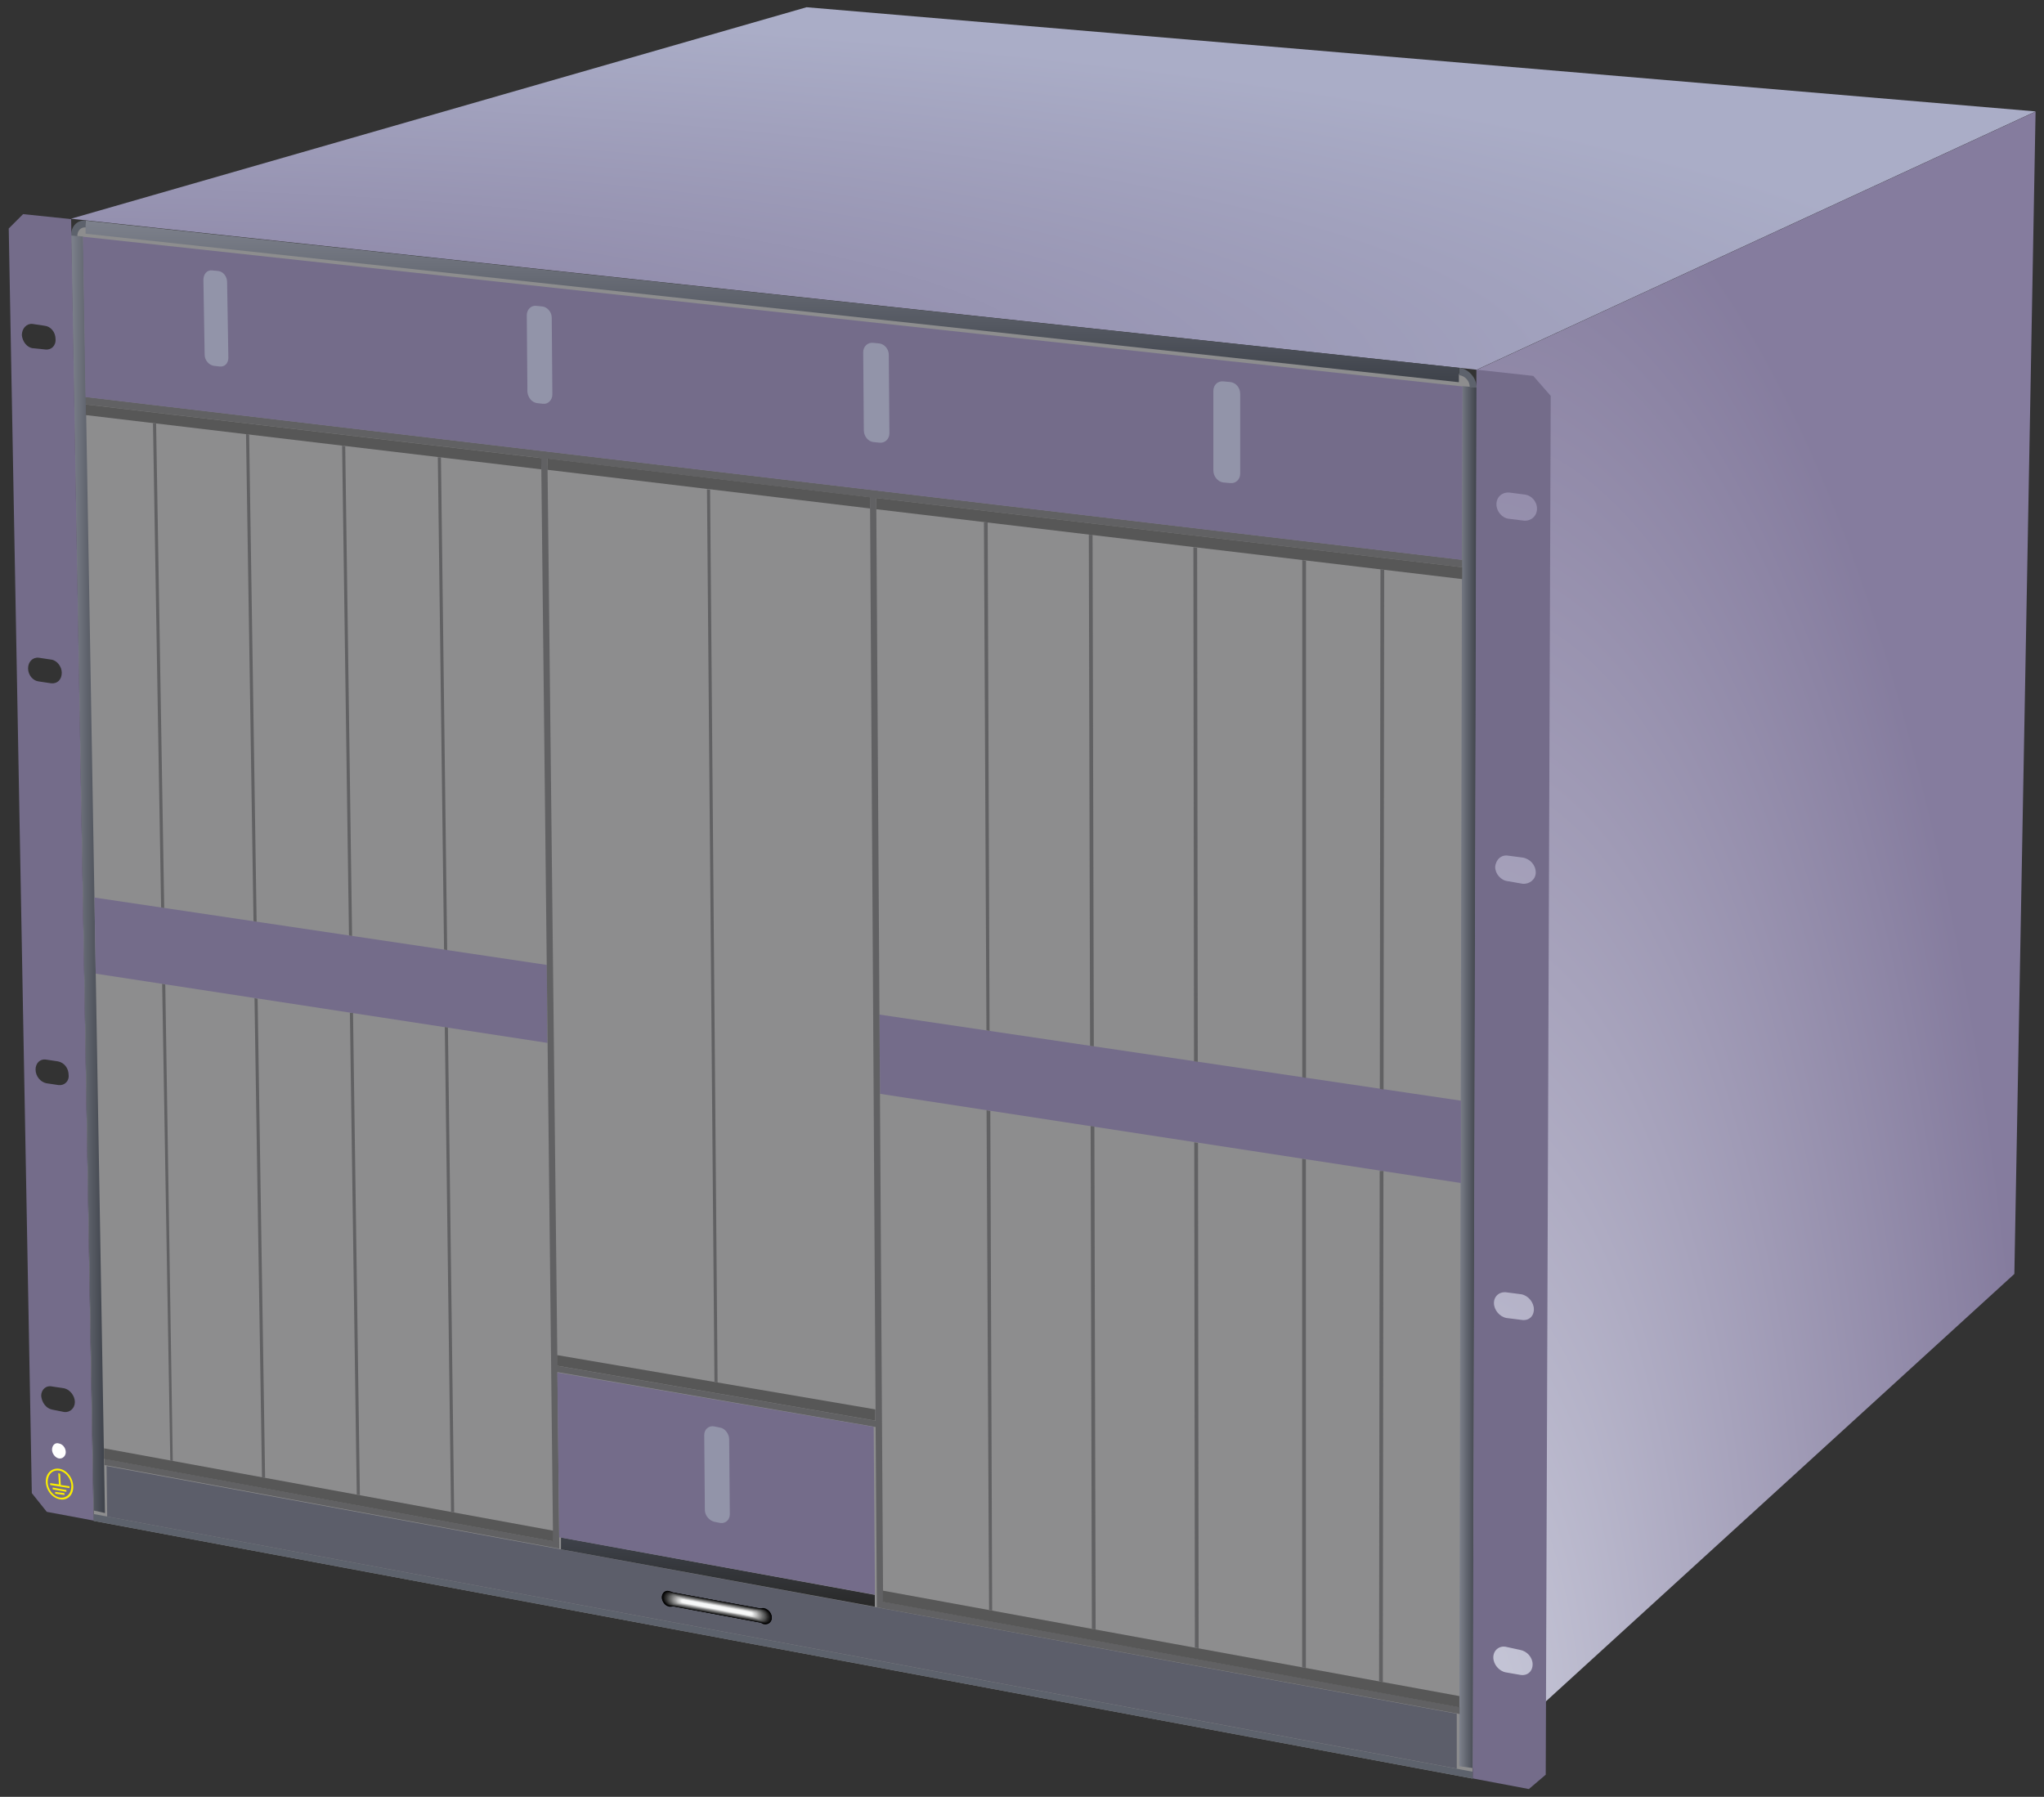 <?xml version="1.0" encoding="UTF-8" standalone="no"?>
<!DOCTYPE svg PUBLIC "-//W3C//DTD SVG 1.0//EN" "http://www.w3.org/TR/2001/REC-SVG-20010904/DTD/svg10.dtd">
<!-- 由 Microsoft Visio 2003, SVG Export, v1.0 生成 TN765 201300508.svg 图层_1 -->
<svg xmlns="http://www.w3.org/2000/svg" xmlns:v="http://schemas.microsoft.com/visio/2003/SVGExtensions/" width="0.455in"
		height="0.4in" viewBox="0 0 32.76 28.8" xml:space="preserve" color-interpolation-filters="sRGB" class="st59">
	<rect x="0" y="0" width="32.76" height="28.8" fill="#333333" stroke="none"/>
	<v:documentProperties v:langID="1033" v:metric="true" v:viewMarkup="false"/>

	<style type="text/css">
	<![CDATA[
		.st1 {fill:url(#grad38-4);stroke:none;stroke-linecap:butt;stroke-width:0.75}
		.st2 {fill:url(#grad38-8);stroke:none;stroke-linecap:butt;stroke-width:0.75}
		.st3 {fill:#8d8d8e;stroke:none;stroke-linecap:butt;stroke-width:0.75}
		.st4 {fill:#5d626c;stroke:none;stroke-linecap:butt;stroke-width:0.75}
		.st5 {fill:url(#grad27-16);stroke:none;stroke-linecap:butt;stroke-width:0.75}
		.st6 {fill:url(#grad27-16)}
		.st7 {stroke:none;stroke-linecap:butt;stroke-width:0.75}
		.st8 {fill:#746c8a;stroke:none;stroke-linecap:butt;stroke-width:0.75}
		.st9 {fill:#5c5e6a;stroke:none;stroke-linecap:butt;stroke-width:0.75}
		.st10 {fill:#000000;stroke:none;stroke-linecap:butt;stroke-width:0.75}
		.st11 {fill:#060606;stroke:none;stroke-linecap:butt;stroke-width:0.75}
		.st12 {fill:#0c0c0c;stroke:none;stroke-linecap:butt;stroke-width:0.75}
		.st13 {fill:#121212;stroke:none;stroke-linecap:butt;stroke-width:0.75}
		.st14 {fill:#181818;stroke:none;stroke-linecap:butt;stroke-width:0.75}
		.st15 {fill:#1e1e1e;stroke:none;stroke-linecap:butt;stroke-width:0.75}
		.st16 {fill:#242424;stroke:none;stroke-linecap:butt;stroke-width:0.75}
		.st17 {fill:#2a2a2a;stroke:none;stroke-linecap:butt;stroke-width:0.75}
		.st18 {fill:#303030;stroke:none;stroke-linecap:butt;stroke-width:0.75}
		.st19 {fill:#363636;stroke:none;stroke-linecap:butt;stroke-width:0.75}
		.st20 {fill:#3c3c3c;stroke:none;stroke-linecap:butt;stroke-width:0.75}
		.st21 {fill:#424343;stroke:none;stroke-linecap:butt;stroke-width:0.75}
		.st22 {fill:#484949;stroke:none;stroke-linecap:butt;stroke-width:0.75}
		.st23 {fill:#4e4f4f;stroke:none;stroke-linecap:butt;stroke-width:0.75}
		.st24 {fill:#545555;stroke:none;stroke-linecap:butt;stroke-width:0.75}
		.st25 {fill:#5a5b5b;stroke:none;stroke-linecap:butt;stroke-width:0.75}
		.st26 {fill:#606161;stroke:none;stroke-linecap:butt;stroke-width:0.75}
		.st27 {fill:#666767;stroke:none;stroke-linecap:butt;stroke-width:0.75}
		.st28 {fill:#6c6d6d;stroke:none;stroke-linecap:butt;stroke-width:0.75}
		.st29 {fill:#727373;stroke:none;stroke-linecap:butt;stroke-width:0.75}
		.st30 {fill:#787979;stroke:none;stroke-linecap:butt;stroke-width:0.75}
		.st31 {fill:#7f7f7f;stroke:none;stroke-linecap:butt;stroke-width:0.75}
		.st32 {fill:#858585;stroke:none;stroke-linecap:butt;stroke-width:0.75}
		.st33 {fill:#8b8b8b;stroke:none;stroke-linecap:butt;stroke-width:0.75}
		.st34 {fill:#919191;stroke:none;stroke-linecap:butt;stroke-width:0.75}
		.st35 {fill:#979797;stroke:none;stroke-linecap:butt;stroke-width:0.75}
		.st36 {fill:#9d9d9d;stroke:none;stroke-linecap:butt;stroke-width:0.75}
		.st37 {fill:#a3a3a3;stroke:none;stroke-linecap:butt;stroke-width:0.75}
		.st38 {fill:#a9a9a9;stroke:none;stroke-linecap:butt;stroke-width:0.75}
		.st39 {fill:#afafaf;stroke:none;stroke-linecap:butt;stroke-width:0.75}
		.st40 {fill:#b5b5b5;stroke:none;stroke-linecap:butt;stroke-width:0.75}
		.st41 {fill:#bbbcbc;stroke:none;stroke-linecap:butt;stroke-width:0.75}
		.st42 {fill:#c1c2c2;stroke:none;stroke-linecap:butt;stroke-width:0.75}
		.st43 {fill:#c7c8c8;stroke:none;stroke-linecap:butt;stroke-width:0.75}
		.st44 {fill:#cdcece;stroke:none;stroke-linecap:butt;stroke-width:0.75}
		.st45 {fill:#d3d4d4;stroke:none;stroke-linecap:butt;stroke-width:0.75}
		.st46 {fill:#d9dada;stroke:none;stroke-linecap:butt;stroke-width:0.75}
		.st47 {fill:#dfe0e0;stroke:none;stroke-linecap:butt;stroke-width:0.75}
		.st48 {fill:#e5e6e6;stroke:none;stroke-linecap:butt;stroke-width:0.75}
		.st49 {fill:#ebecec;stroke:none;stroke-linecap:butt;stroke-width:0.75}
		.st50 {fill:#f1f2f2;stroke:none;stroke-linecap:butt;stroke-width:0.75}
		.st51 {fill:#f7f8f8;stroke:none;stroke-linecap:butt;stroke-width:0.75}
		.st52 {fill:url(#grad28-127);stroke:none;stroke-linecap:butt;stroke-width:0.75}
		.st53 {fill:#616163;stroke:none;stroke-linecap:butt;stroke-width:0.75}
		.st54 {fill:#575757;stroke:none;stroke-linecap:butt;stroke-width:0.75}
		.st55 {fill:url(#grad30-145)}
		.st56 {fill:#faee00;stroke:none;stroke-linecap:butt;stroke-width:0.75}
		.st57 {fill:#ffffff;stroke:none;stroke-linecap:butt;stroke-width:0.75}
		.st58 {fill:#9294a9;stroke:none;stroke-linecap:butt;stroke-width:0.75}
		.st59 {fill:none;fill-rule:evenodd;font-size:12;overflow:visible;stroke-linecap:square;stroke-miterlimit:3}
	]]>
	</style>

	<defs id="Patterns_And_Gradients">
		<radialGradient id="grad38-4" v:fillPattern="38" v:foreground="#857c9e" v:background="#aaadc7" cx="0" cy="1" r="1">
			<stop offset="0" style="stop-color:#857c9e;stop-opacity:1"/>
			<stop offset="1" style="stop-color:#aaadc7;stop-opacity:1"/>
		</radialGradient>
		<radialGradient id="grad38-8" v:fillPattern="38" v:foreground="#c9cada" v:background="#857c9e" cx="0" cy="1" r="1">
			<stop offset="0" style="stop-color:#c9cada;stop-opacity:1"/>
			<stop offset="1" style="stop-color:#857c9e;stop-opacity:1"/>
		</radialGradient>
		<linearGradient id="grad27-16" v:fillPattern="27" v:foreground="#3e424a" v:background="#7d818c" x1="1" y1="0" x2="0" y2="0">
			<stop offset="0" style="stop-color:#3e424a;stop-opacity:1"/>
			<stop offset="1" style="stop-color:#7d818c;stop-opacity:1"/>
		</linearGradient>
		<linearGradient id="grad28-127" v:fillPattern="28" v:foreground="#3e424a" v:background="#292929" x1="0" y1="0" x2="0"
				y2="1">
			<stop offset="0" style="stop-color:#3e424a;stop-opacity:1"/>
			<stop offset="1" style="stop-color:#292929;stop-opacity:1"/>
		</linearGradient>
		<linearGradient id="grad30-145" v:fillPattern="30" v:foreground="#3e424a" v:background="#7d818c" x1="0" y1="1" x2="0"
				y2="0">
			<stop offset="0" style="stop-color:#3e424a;stop-opacity:1"/>
			<stop offset="1" style="stop-color:#7d818c;stop-opacity:1"/>
		</linearGradient>
	</defs>
	<g v:mID="0" v:index="1" v:groupContext="foregroundPage">
		<title>图层_1</title>
		<v:pageProperties v:drawingScale="1" v:pageScale="1" v:drawingUnits="19" v:shadowOffsetX="9" v:shadowOffsetY="-9"/>
		<g id="shape2-1" v:mID="2" v:groupContext="shape" transform="translate(1.137,-22.874)">
			<title>工作表.2</title>
			<path d="M22.53 28.8 L0 26.38 L11.79 22.99 L31.49 24.66 L22.53 28.8 Z" class="st1"/>
		</g>
		<g id="shape3-5" v:mID="3" v:groupContext="shape" transform="translate(23.605,-0.461)">
			<title>工作表.3</title>
			<path d="M0 28.8 L8.68 20.88 L9.02 2.25 L0.06 6.39 L0 28.8 Z" class="st2"/>
		</g>
		<g id="shape5-9" v:mID="5" v:groupContext="shape" transform="translate(1.142,-0.293)">
			<title>工作表.5</title>
			<path d="M22.52 6.51 L22.3 6.29 L0.14 3.9 L0 4.07 L0.36 24.67 L22.46 28.8 L22.52 6.51 Z" class="st3"/>
		</g>
		<g id="shape6-11" v:mID="6" v:groupContext="shape" transform="translate(1.501,-0.293)">
			<title>工作表.6</title>
			<path d="M22.1 28.8 L0 24.67 L0 24.56 L22.1 28.69 L22.1 28.8 Z" class="st4"/>
		</g>
		<g id="shape7-13" v:mID="7" v:groupContext="shape" transform="translate(1.142,-4.549)">
			<title>工作表.7</title>
			<path d="M0.54 28.8 L0.19 8.34 L0 8.32 L0.36 28.76 L0.54 28.8 Z" class="st5"/>
		</g>
		<g id="shape8-17" v:mID="8" v:groupContext="shape" transform="translate(23.387,-0.461)">
			<title>工作表.8</title>
			<path d="M0.22 28.8 L0.28 6.67 L0.05 6.65 L0 28.77 L0.22 28.8 Z" class="st6"/>
			<path d="M0.22 28.8 L0.28 6.67 L0.05 6.65 L0 28.77" class="st7"/>
		</g>
		<g id="group9-21" transform="translate(1.514,-9.838)" v:mID="9" v:groupContext="group">
			<title>工作表.9</title>
			<g id="shape10-22" v:mID="10" v:groupContext="shape" transform="translate(-1.09412E-013,-2.246)">
				<title>工作表.10</title>
				<path d="M7.26 28.8 L0.02 27.69 L0 26.47 L7.25 27.55 L7.26 28.8 Z" class="st8"/>
			</g>
			<g id="shape11-24" v:mID="11" v:groupContext="shape" transform="translate(12.581,3.55271E-015)">
				<title>工作表.11</title>
				<path d="M9.32 28.8 L0.01 27.37 L0 26.1 L9.32 27.48 L9.32 28.8 Z" class="st8"/>
			</g>
			<g id="shape12-26" v:mID="12" v:groupContext="shape" transform="translate(0.145,-0.439)">
				<title>工作表.12</title>
				<path d="M0.07 25.07 C0.03 25.07 -0 25.1 0 25.14 L0.01 25.45 C0.01 25.49 0.04 25.53 0.08 25.54 C0.12 25.54 0.15 25.51
							 0.15 25.47 L0.14 25.16 C0.14 25.12 0.11 25.08 0.07 25.07 Z M0.35 25.12 C0.31 25.11 0.28 25.14 0.28 25.18
							 L0.28 25.49 C0.29 25.53 0.32 25.57 0.36 25.58 C0.39 25.58 0.43 25.55 0.42 25.51 L0.42 25.2 C0.42 25.16
							 0.39 25.12 0.35 25.12 Z M0.63 25.16 C0.59 25.15 0.56 25.18 0.56 25.23 L0.56 25.53 C0.56 25.57 0.6 25.61
							 0.63 25.62 C0.67 25.63 0.7 25.6 0.7 25.55 L0.7 25.25 C0.7 25.2 0.67 25.16 0.63 25.16 Z M0.91 25.2 C0.87
							 25.19 0.84 25.22 0.84 25.27 L0.84 25.57 C0.84 25.62 0.88 25.66 0.92 25.66 C0.95 25.67 0.98 25.64 0.98
							 25.6 L0.98 25.29 C0.98 25.25 0.95 25.21 0.91 25.2 Z M1.19 25.24 C1.15 25.24 1.12 25.27 1.12 25.31 L1.12
							 25.62 C1.12 25.66 1.16 25.7 1.2 25.7 C1.23 25.71 1.27 25.68 1.26 25.64 L1.26 25.33 C1.26 25.29 1.23
							 25.25 1.19 25.24 Z M1.47 25.28 C1.43 25.28 1.4 25.31 1.4 25.35 L1.4 25.66 C1.41 25.7 1.44 25.74 1.48
							 25.75 C1.51 25.75 1.55 25.72 1.55 25.68 L1.54 25.37 C1.54 25.33 1.51 25.29 1.47 25.28 Z M1.75 25.33
							 C1.71 25.32 1.68 25.35 1.68 25.39 L1.69 25.7 C1.69 25.74 1.72 25.79 1.76 25.79 C1.8 25.8 1.83 25.77
							 1.83 25.72 L1.82 25.42 C1.82 25.37 1.79 25.33 1.75 25.33 Z M2.03 25.37 C1.99 25.36 1.96 25.39 1.96 25.44
							 L1.97 25.74 C1.97 25.79 2 25.83 2.04 25.83 C2.08 25.84 2.11 25.81 2.11 25.77 L2.1 25.46 C2.1 25.42 2.07
							 25.38 2.03 25.37 Z M2.32 25.41 C2.28 25.41 2.24 25.44 2.25 25.48 L2.25 25.79 C2.25 25.83 2.28 25.87
							 2.32 25.88 C2.36 25.88 2.39 25.85 2.39 25.81 L2.39 25.5 C2.39 25.46 2.35 25.42 2.32 25.41 Z M2.6 25.45
							 C2.56 25.45 2.53 25.48 2.53 25.52 L2.53 25.83 C2.53 25.87 2.57 25.91 2.61 25.92 C2.65 25.93 2.68 25.9
							 2.68 25.85 L2.67 25.54 C2.67 25.5 2.64 25.46 2.6 25.45 Z M2.88 25.5 C2.84 25.49 2.81 25.52 2.81 25.56
							 L2.82 25.87 C2.82 25.92 2.85 25.96 2.89 25.96 C2.93 25.97 2.96 25.94 2.96 25.89 L2.96 25.59 C2.96 25.54
							 2.92 25.5 2.88 25.5 Z M3.17 25.54 C3.13 25.53 3.1 25.56 3.1 25.61 L3.1 25.92 C3.1 25.96 3.14 26 3.17
							 26.01 C3.21 26.01 3.25 25.98 3.24 25.94 L3.24 25.63 C3.24 25.59 3.21 25.55 3.17 25.54 Z M3.45 25.58
							 C3.41 25.58 3.38 25.61 3.38 25.65 L3.39 25.96 C3.39 26 3.42 26.04 3.46 26.05 C3.5 26.06 3.53 26.03 3.53
							 25.98 L3.53 25.67 C3.53 25.63 3.49 25.59 3.45 25.58 Z M3.74 25.63 C3.7 25.62 3.67 25.65 3.67 25.69 L3.67
							 26 C3.67 26.05 3.71 26.09 3.75 26.09 C3.79 26.1 3.82 26.07 3.82 26.03 L3.81 25.72 C3.81 25.67 3.78 25.63
							 3.74 25.63 Z M4.03 25.67 C3.99 25.66 3.95 25.69 3.95 25.74 L3.96 26.05 C3.96 26.09 3.99 26.13 4.03 26.14
							 C4.07 26.14 4.1 26.11 4.1 26.07 L4.1 25.76 C4.1 25.71 4.07 25.67 4.03 25.67 Z M4.31 25.71 C4.27 25.71
							 4.24 25.74 4.24 25.78 L4.25 26.09 C4.25 26.13 4.28 26.17 4.32 26.18 C4.36 26.19 4.39 26.16 4.39 26.11
							 L4.39 25.8 C4.39 25.76 4.35 25.72 4.31 25.71 Z M4.6 25.76 C4.56 25.75 4.53 25.78 4.53 25.82 L4.53 26.13
							 C4.53 26.18 4.57 26.22 4.61 26.22 C4.65 26.23 4.68 26.2 4.68 26.16 L4.67 25.85 C4.67 25.8 4.64 25.76
							 4.6 25.76 Z M4.89 25.8 C4.85 25.79 4.82 25.82 4.82 25.87 L4.82 26.18 C4.82 26.22 4.85 26.26 4.89 26.27
							 C4.94 26.27 4.97 26.24 4.97 26.2 L4.96 25.89 C4.96 25.84 4.93 25.8 4.89 25.8 Z M5.18 25.84 C5.14 25.84
							 5.11 25.87 5.11 25.91 L5.11 26.22 C5.11 26.27 5.14 26.31 5.18 26.31 C5.22 26.32 5.26 26.29 5.26 26.24
							 L5.25 25.93 C5.25 25.89 5.22 25.85 5.18 25.84 Z M5.47 25.89 C5.43 25.88 5.4 25.91 5.4 25.95 L5.4 26.27
							 C5.4 26.31 5.43 26.35 5.47 26.36 C5.51 26.36 5.55 26.33 5.55 26.29 L5.54 25.98 C5.54 25.93 5.51 25.89
							 5.47 25.89 Z M5.76 25.93 C5.72 25.92 5.68 25.95 5.69 26 L5.69 26.31 C5.69 26.35 5.72 26.39 5.76 26.4
							 C5.8 26.41 5.84 26.38 5.84 26.33 L5.83 26.02 C5.83 25.98 5.8 25.94 5.76 25.93 Z M6.05 25.97 C6.01 25.97
							 5.98 26 5.98 26.04 L5.98 26.35 C5.98 26.4 6.01 26.44 6.05 26.44 C6.1 26.45 6.13 26.42 6.13 26.38 L6.12
							 26.06 C6.12 26.02 6.09 25.98 6.05 25.97 Z M6.34 26.02 C6.3 26.01 6.27 26.04 6.27 26.08 L6.27 26.4 C6.27
							 26.44 6.31 26.48 6.35 26.49 C6.39 26.49 6.42 26.46 6.42 26.42 L6.41 26.11 C6.41 26.06 6.38 26.02 6.34
							 26.02 Z M6.63 26.06 C6.59 26.05 6.56 26.08 6.56 26.13 L6.56 26.44 C6.56 26.49 6.6 26.53 6.64 26.53 C6.68
							 26.54 6.71 26.51 6.71 26.46 L6.71 26.15 C6.71 26.11 6.67 26.07 6.63 26.06 Z M6.93 26.1 C6.89 26.1 6.85
							 26.13 6.85 26.17 L6.86 26.49 C6.86 26.53 6.89 26.57 6.93 26.58 C6.97 26.58 7 26.55 7 26.51 L7 26.2 C7
							 26.15 6.97 26.11 6.93 26.1 Z M12.67 26.97 C12.62 26.96 12.59 26.99 12.59 27.04 L12.59 27.36 C12.59 27.4
							 12.63 27.44 12.67 27.45 C12.71 27.46 12.75 27.43 12.75 27.38 L12.74 27.06 C12.74 27.02 12.71 26.97 12.67
							 26.97 Z M12.97 27.01 C12.93 27.01 12.9 27.04 12.9 27.08 L12.9 27.4 C12.9 27.45 12.93 27.49 12.98 27.5
							 C13.02 27.5 13.05 27.47 13.05 27.43 L13.05 27.11 C13.05 27.06 13.02 27.02 12.97 27.01 Z M13.28 27.06
							 C13.24 27.05 13.2 27.08 13.2 27.13 L13.2 27.45 C13.2 27.49 13.24 27.54 13.28 27.54 C13.32 27.55 13.36
							 27.52 13.36 27.47 L13.36 27.15 C13.36 27.11 13.32 27.07 13.28 27.06 Z M13.59 27.11 C13.54 27.1 13.51
							 27.13 13.51 27.18 L13.51 27.5 C13.51 27.54 13.55 27.58 13.59 27.59 C13.63 27.6 13.67 27.57 13.67 27.52
							 L13.67 27.2 C13.66 27.15 13.63 27.11 13.59 27.11 Z M13.9 27.15 C13.85 27.14 13.82 27.18 13.82 27.22
							 L13.82 27.54 C13.82 27.59 13.86 27.63 13.9 27.64 C13.94 27.64 13.98 27.61 13.98 27.57 L13.97 27.25 C13.97
							 27.2 13.94 27.16 13.9 27.15 Z M14.2 27.2 C14.16 27.19 14.13 27.22 14.13 27.27 L14.13 27.59 C14.13 27.63
							 14.16 27.68 14.21 27.68 C14.25 27.69 14.28 27.66 14.28 27.61 L14.28 27.29 C14.28 27.25 14.25 27.2 14.2
							 27.2 Z M14.51 27.24 C14.47 27.24 14.44 27.27 14.44 27.32 L14.44 27.64 C14.44 27.68 14.47 27.72 14.52
							 27.73 C14.56 27.74 14.59 27.71 14.59 27.66 L14.59 27.34 C14.59 27.29 14.56 27.25 14.51 27.24 Z M14.82
							 27.29 C14.78 27.28 14.75 27.32 14.75 27.36 L14.75 27.68 C14.75 27.73 14.78 27.77 14.83 27.78 C14.87
							 27.79 14.91 27.75 14.9 27.71 L14.9 27.39 C14.9 27.34 14.87 27.3 14.82 27.29 Z M15.14 27.34 C15.09 27.33
							 15.06 27.36 15.06 27.41 L15.06 27.73 C15.06 27.78 15.09 27.82 15.14 27.82 C15.18 27.83 15.22 27.8 15.22
							 27.75 L15.21 27.43 C15.21 27.39 15.18 27.34 15.14 27.34 Z M15.45 27.38 C15.4 27.38 15.37 27.41 15.37
							 27.46 L15.37 27.78 C15.37 27.82 15.41 27.87 15.45 27.87 C15.49 27.88 15.53 27.85 15.53 27.8 L15.53 27.48
							 C15.53 27.43 15.49 27.39 15.45 27.38 Z M15.76 27.43 C15.72 27.43 15.68 27.46 15.68 27.5 L15.68 27.83
							 C15.68 27.87 15.72 27.91 15.76 27.92 C15.81 27.93 15.84 27.89 15.84 27.85 L15.84 27.53 C15.84 27.48
							 15.8 27.44 15.76 27.43 Z M16.07 27.48 C16.03 27.47 15.99 27.5 15.99 27.55 L16 27.87 C16 27.92 16.03
							 27.96 16.07 27.97 C16.12 27.97 16.15 27.94 16.15 27.9 L16.15 27.57 C16.15 27.53 16.12 27.49 16.07 27.48
							 Z M16.39 27.53 C16.34 27.52 16.31 27.55 16.31 27.6 L16.31 27.92 C16.31 27.97 16.34 28.01 16.39 28.01
							 C16.43 28.02 16.47 27.99 16.47 27.94 L16.47 27.62 C16.47 27.58 16.43 27.53 16.39 27.53 Z M16.7 27.57
							 C16.66 27.57 16.62 27.6 16.62 27.64 L16.62 27.97 C16.62 28.01 16.66 28.06 16.7 28.06 C16.75 28.07 16.78
							 28.04 16.78 27.99 L16.78 27.67 C16.78 27.62 16.75 27.58 16.7 27.57 Z M17.02 27.62 C16.97 27.61 16.94
							 27.65 16.94 27.69 L16.94 28.02 C16.94 28.06 16.97 28.1 17.02 28.11 C17.06 28.12 17.1 28.09 17.1 28.04
							 L17.1 27.72 C17.1 27.67 17.06 27.63 17.02 27.62 Z M17.33 27.67 C17.29 27.66 17.25 27.69 17.25 27.74
							 L17.25 28.06 C17.25 28.11 17.29 28.15 17.33 28.16 C17.38 28.17 17.41 28.13 17.41 28.09 L17.41 27.76
							 C17.41 27.72 17.38 27.67 17.33 27.67 Z M17.65 27.72 C17.61 27.71 17.57 27.74 17.57 27.79 L17.57 28.11
							 C17.57 28.16 17.61 28.2 17.65 28.21 C17.69 28.21 17.73 28.18 17.73 28.14 L17.73 27.81 C17.73 27.77 17.69
							 27.72 17.65 27.72 Z M17.97 27.76 C17.92 27.76 17.89 27.79 17.89 27.83 L17.89 28.16 C17.89 28.21 17.92
							 28.25 17.97 28.26 C18.01 28.26 18.05 28.23 18.05 28.18 L18.05 27.86 C18.05 27.81 18.01 27.77 17.97 27.76
							 Z M18.29 27.81 C18.24 27.8 18.21 27.84 18.21 27.88 L18.21 28.21 C18.21 28.25 18.24 28.3 18.29 28.3 C18.33
							 28.31 18.37 28.28 18.37 28.23 L18.37 27.91 C18.37 27.86 18.33 27.82 18.29 27.81 Z M18.61 27.86 C18.56
							 27.85 18.53 27.88 18.53 27.93 L18.53 28.26 C18.53 28.3 18.56 28.35 18.61 28.35 C18.65 28.36 18.69 28.33
							 18.69 28.28 L18.69 27.95 C18.69 27.91 18.65 27.87 18.61 27.86 Z M18.93 27.91 C18.88 27.9 18.85 27.93
							 18.85 27.98 L18.85 28.31 C18.85 28.35 18.88 28.39 18.93 28.4 C18.97 28.41 19.01 28.38 19.01 28.33 L19.01
							 28 C19.01 27.96 18.97 27.91 18.93 27.91 Z M19.25 27.96 C19.2 27.95 19.17 27.98 19.17 28.03 L19.17 28.35
							 C19.17 28.4 19.2 28.44 19.25 28.45 C19.29 28.46 19.33 28.42 19.33 28.38 L19.33 28.05 C19.33 28.01 19.29
							 27.96 19.25 27.96 Z M19.57 28 C19.52 28 19.49 28.03 19.49 28.07 L19.49 28.4 C19.49 28.45 19.52 28.49
							 19.57 28.5 C19.61 28.5 19.65 28.47 19.65 28.43 L19.65 28.1 C19.65 28.05 19.61 28.01 19.57 28 Z M19.89
							 28.05 C19.84 28.05 19.81 28.08 19.81 28.12 L19.81 28.45 C19.81 28.5 19.84 28.54 19.89 28.55 C19.93 28.55
							 19.97 28.52 19.97 28.48 L19.97 28.15 C19.97 28.1 19.93 28.06 19.89 28.05 Z M20.21 28.1 C20.17 28.09
							 20.13 28.13 20.13 28.17 L20.13 28.5 C20.13 28.55 20.17 28.59 20.21 28.6 C20.26 28.6 20.29 28.57 20.29
							 28.52 L20.29 28.2 C20.29 28.15 20.26 28.11 20.21 28.1 Z M20.53 28.15 C20.49 28.14 20.45 28.17 20.45
							 28.22 L20.45 28.55 C20.45 28.6 20.49 28.64 20.53 28.65 C20.58 28.65 20.62 28.62 20.62 28.57 L20.62 28.25
							 C20.62 28.2 20.58 28.16 20.53 28.15 Z M20.86 28.2 C20.81 28.19 20.78 28.22 20.78 28.27 L20.78 28.6 C20.78
							 28.64 20.81 28.69 20.86 28.69 C20.9 28.7 20.94 28.67 20.94 28.62 L20.94 28.29 C20.94 28.25 20.9 28.2
							 20.86 28.2 Z M21.18 28.25 C21.14 28.24 21.1 28.27 21.1 28.32 L21.1 28.65 C21.1 28.69 21.14 28.74 21.18
							 28.74 C21.23 28.75 21.27 28.72 21.27 28.67 L21.27 28.34 C21.27 28.3 21.23 28.25 21.18 28.25 Z M21.51
							 28.3 C21.46 28.29 21.43 28.32 21.43 28.37 L21.43 28.7 C21.43 28.74 21.46 28.79 21.51 28.79 C21.55 28.8
							 21.59 28.77 21.59 28.72 L21.59 28.39 C21.59 28.35 21.56 28.3 21.51 28.3 Z" class="st8"/>
			</g>
		</g>
		<g id="shape13-28" v:mID="13" v:groupContext="shape" transform="translate(1.139,-25.015)">
			<title>工作表.13</title>
			<path d="M0.1 28.8 C0.1 28.71 0.16 28.65 0.24 28.66 L0.23 28.55 C0.1 28.54 0 28.64 0 28.79 L0.1 28.8 Z" class="st4"/>
		</g>
		<g id="shape14-30" v:mID="14" v:groupContext="shape" transform="translate(23.386,-22.587)">
			<title>工作表.14</title>
			<path d="M0 28.6 C0.09 28.61 0.17 28.69 0.17 28.79 L0.28 28.8 C0.28 28.64 0.15 28.5 0 28.48 L0 28.6 Z" class="st4"/>
		</g>
		<g id="group15-32" transform="translate(1.708,-0.452)" v:mID="15" v:groupContext="group">
			<title>工作表.15</title>
			<g id="shape16-33" v:mID="16" v:groupContext="shape">
				<title>工作表.16</title>
				<path d="M21.64 28.8 L0.01 24.76 L0 23.95 L21.64 27.92 L21.64 28.8 Z" class="st9"/>
			</g>
			<g id="shape17-35" v:mID="17" v:groupContext="shape" transform="translate(8.9,-2.586)">
				<title>工作表.17</title>
				<path d="M0.24 28.68 C0.24 28.75 0.19 28.8 0.12 28.79 C0.05 28.78 0 28.71 0 28.64 C0 28.57 0.05 28.52 0.12 28.54
							 C0.18 28.55 0.24 28.61 0.24 28.68 Z" class="st10"/>
			</g>
			<g id="shape18-37" v:mID="18" v:groupContext="shape" transform="translate(10.421,-2.303)">
				<title>工作表.18</title>
				<path d="M0.24 28.68 C0.24 28.75 0.19 28.8 0.12 28.79 C0.06 28.78 0 28.71 0 28.64 C0 28.57 0.05 28.52 0.12 28.53
							 C0.19 28.55 0.24 28.61 0.24 28.68 Z" class="st10"/>
			</g>
			<g id="group19-39" transform="translate(8.901,-2.315)" v:mID="19" v:groupContext="group">
				<title>工作表.19</title>
				<g id="shape20-40" v:mID="20" v:groupContext="shape">
					<title>工作表.20</title>
					<path d="M1.76 28.7 C1.76 28.76 1.71 28.8 1.66 28.79 L0.11 28.5 C0.05 28.49 0 28.43 0 28.37 C-0 28.31 0.05 28.27
								 0.1 28.28 L1.65 28.56 C1.71 28.57 1.76 28.63 1.76 28.7 Z" class="st10"/>
				</g>
				<g id="shape21-42" v:mID="21" v:groupContext="shape" transform="translate(0.007,-0.004)">
					<title>工作表.21</title>
					<path d="M1.75 28.7 C1.75 28.76 1.7 28.8 1.64 28.79 L0.1 28.5 C0.05 28.49 0 28.44 0 28.37 C0 28.31 0.05 28.27
								 0.1 28.28 L1.64 28.57 C1.7 28.58 1.75 28.64 1.75 28.7 Z" class="st11"/>
				</g>
				<g id="shape22-44" v:mID="22" v:groupContext="shape" transform="translate(0.015,-0.007)">
					<title>工作表.22</title>
					<path d="M1.73 28.7 C1.73 28.76 1.69 28.8 1.63 28.79 L0.1 28.51 C0.05 28.5 0 28.44 0 28.38 C-0 28.32 0.04 28.28
								 0.1 28.29 L1.63 28.57 C1.68 28.58 1.73 28.64 1.73 28.7 Z" class="st12"/>
				</g>
				<g id="shape23-46" v:mID="23" v:groupContext="shape" transform="translate(0.023,-0.011)">
					<title>工作表.23</title>
					<path d="M1.72 28.7 C1.72 28.76 1.67 28.8 1.61 28.79 L0.1 28.51 C0.05 28.5 0 28.44 0 28.38 C-0 28.33 0.04 28.29
								 0.1 28.3 L1.61 28.58 C1.67 28.59 1.71 28.64 1.72 28.7 Z" class="st13"/>
				</g>
				<g id="shape24-48" v:mID="24" v:groupContext="shape" transform="translate(0.031,-0.015)">
					<title>工作表.24</title>
					<path d="M1.7 28.7 C1.7 28.76 1.66 28.8 1.6 28.79 L0.1 28.51 C0.05 28.5 0 28.45 0 28.39 C0 28.33 0.04 28.29 0.1
								 28.3 L1.6 28.58 C1.65 28.59 1.7 28.65 1.7 28.7 Z" class="st14"/>
				</g>
				<g id="shape25-50" v:mID="25" v:groupContext="shape" transform="translate(0.039,-0.018)">
					<title>工作表.25</title>
					<path d="M1.68 28.71 C1.68 28.76 1.64 28.8 1.59 28.79 L0.1 28.51 C0.04 28.5 0 28.45 0 28.39 C0 28.34 0.04 28.3
								 0.1 28.31 L1.59 28.59 C1.64 28.6 1.68 28.65 1.68 28.71 Z" class="st15"/>
				</g>
				<g id="shape26-52" v:mID="26" v:groupContext="shape" transform="translate(0.046,-0.021)">
					<title>工作表.26</title>
					<path d="M1.67 28.71 C1.67 28.76 1.63 28.8 1.57 28.79 L0.1 28.52 C0.04 28.51 0 28.45 0 28.4 C0 28.34 0.04 28.31
								 0.1 28.32 L1.57 28.59 C1.62 28.6 1.67 28.65 1.67 28.71 Z" class="st16"/>
				</g>
				<g id="shape27-54" v:mID="27" v:groupContext="shape" transform="translate(0.053,-0.025)">
					<title>工作表.27</title>
					<path d="M1.65 28.71 C1.65 28.76 1.61 28.8 1.56 28.79 L0.09 28.52 C0.04 28.51 0 28.46 0 28.4 C-0 28.35 0.04 28.31
								 0.09 28.32 L1.56 28.6 C1.61 28.6 1.65 28.66 1.65 28.71 Z" class="st17"/>
				</g>
				<g id="shape28-56" v:mID="28" v:groupContext="shape" transform="translate(0.06,-0.029)">
					<title>工作表.28</title>
					<path d="M1.64 28.71 C1.64 28.76 1.6 28.8 1.55 28.79 L0.09 28.52 C0.04 28.51 0 28.46 0 28.41 C-0 28.36 0.04 28.32
								 0.09 28.33 L1.55 28.6 C1.6 28.61 1.64 28.66 1.64 28.71 Z" class="st18"/>
				</g>
				<g id="shape29-58" v:mID="29" v:groupContext="shape" transform="translate(0.068,-0.032)">
					<title>工作表.29</title>
					<path d="M1.62 28.71 C1.62 28.77 1.58 28.8 1.53 28.79 L0.09 28.52 C0.04 28.51 0 28.46 0 28.41 C0 28.36 0.04 28.33
								 0.09 28.34 L1.53 28.6 C1.58 28.61 1.62 28.66 1.62 28.71 Z" class="st19"/>
				</g>
				<g id="shape30-60" v:mID="30" v:groupContext="shape" transform="translate(0.076,-0.035)">
					<title>工作表.30</title>
					<path d="M1.61 28.72 C1.61 28.77 1.57 28.8 1.52 28.79 L0.09 28.53 C0.04 28.52 0 28.47 0 28.42 C0 28.37 0.04 28.34
								 0.09 28.34 L1.52 28.61 C1.57 28.62 1.61 28.67 1.61 28.72 Z" class="st20"/>
				</g>
				<g id="shape31-62" v:mID="31" v:groupContext="shape" transform="translate(0.084,-0.039)">
					<title>工作表.31</title>
					<path d="M1.59 28.72 C1.59 28.77 1.55 28.8 1.51 28.79 L0.09 28.53 C0.04 28.52 0 28.47 0 28.42 C0 28.37 0.04 28.34
								 0.09 28.35 L1.5 28.61 C1.55 28.62 1.59 28.67 1.59 28.72 Z" class="st21"/>
				</g>
				<g id="shape32-64" v:mID="32" v:groupContext="shape" transform="translate(0.092,-0.042)">
					<title>工作表.32</title>
					<path d="M1.58 28.72 C1.58 28.77 1.54 28.8 1.49 28.79 L0.09 28.53 C0.04 28.52 0 28.48 0 28.43 C0 28.38 0.04 28.35
								 0.08 28.36 L1.49 28.62 C1.54 28.63 1.58 28.67 1.58 28.72 Z" class="st22"/>
				</g>
				<g id="shape33-66" v:mID="33" v:groupContext="shape" transform="translate(0.099,-0.046)">
					<title>工作表.33</title>
					<path d="M1.56 28.72 C1.56 28.77 1.53 28.8 1.48 28.79 L0.08 28.53 C0.04 28.52 0 28.48 0 28.43 C-0 28.39 0.04
								 28.36 0.08 28.36 L1.48 28.62 C1.52 28.63 1.56 28.68 1.56 28.72 Z" class="st23"/>
				</g>
				<g id="shape34-68" v:mID="34" v:groupContext="shape" transform="translate(0.107,-0.049)">
					<title>工作表.34</title>
					<path d="M1.55 28.72 C1.55 28.77 1.51 28.8 1.46 28.79 L0.08 28.54 C0.04 28.53 0 28.48 0 28.44 C-0 28.39 0.04
								 28.36 0.08 28.37 L1.46 28.63 C1.51 28.64 1.55 28.68 1.55 28.72 Z" class="st24"/>
				</g>
				<g id="shape35-70" v:mID="35" v:groupContext="shape" transform="translate(0.114,-0.053)">
					<title>工作表.35</title>
					<path d="M1.53 28.73 C1.53 28.77 1.5 28.8 1.45 28.79 L0.08 28.54 C0.04 28.53 0 28.49 0 28.44 C-0 28.4 0.04 28.37
								 0.08 28.38 L1.45 28.63 C1.49 28.64 1.53 28.68 1.53 28.73 Z" class="st25"/>
				</g>
				<g id="shape36-72" v:mID="36" v:groupContext="shape" transform="translate(0.122,-0.056)">
					<title>工作表.36</title>
					<path d="M1.52 28.73 C1.52 28.77 1.48 28.8 1.44 28.79 L0.08 28.54 C0.04 28.53 0 28.49 0 28.45 C0 28.4 0.03 28.38
								 0.08 28.38 L1.44 28.64 C1.48 28.64 1.52 28.69 1.52 28.73 Z" class="st26"/>
				</g>
				<g id="shape37-74" v:mID="37" v:groupContext="shape" transform="translate(0.13,-0.06)">
					<title>工作表.37</title>
					<path d="M1.5 28.73 C1.5 28.77 1.47 28.8 1.42 28.79 L0.08 28.54 C0.04 28.53 0 28.49 0 28.45 C0 28.41 0.03 28.38
								 0.08 28.39 L1.42 28.64 C1.47 28.65 1.5 28.69 1.5 28.73 Z" class="st27"/>
				</g>
				<g id="shape38-76" v:mID="38" v:groupContext="shape" transform="translate(0.137,-0.064)">
					<title>工作表.38</title>
					<path d="M1.49 28.73 C1.49 28.77 1.45 28.8 1.41 28.79 L0.08 28.54 C0.03 28.54 0 28.5 0 28.46 C0 28.42 0.03 28.39
								 0.07 28.4 L1.41 28.65 C1.45 28.65 1.48 28.69 1.49 28.73 Z" class="st28"/>
				</g>
				<g id="shape39-78" v:mID="39" v:groupContext="shape" transform="translate(0.145,-0.067)">
					<title>工作表.39</title>
					<path d="M1.47 28.73 C1.47 28.77 1.44 28.8 1.4 28.79 L0.07 28.55 C0.03 28.54 0 28.5 0 28.46 C0 28.42 0.03 28.4
								 0.07 28.41 L1.4 28.65 C1.44 28.66 1.47 28.7 1.47 28.73 Z" class="st29"/>
				</g>
				<g id="shape40-80" v:mID="40" v:groupContext="shape" transform="translate(0.152,-0.07)">
					<title>工作表.40</title>
					<path d="M1.45 28.74 C1.45 28.77 1.42 28.8 1.38 28.79 L0.07 28.55 C0.03 28.54 0 28.5 0 28.47 C-0 28.43 0.03 28.4
								 0.07 28.41 L1.38 28.65 C1.42 28.66 1.45 28.7 1.45 28.74 Z" class="st30"/>
				</g>
				<g id="shape41-82" v:mID="41" v:groupContext="shape" transform="translate(0.161,-0.073)">
					<title>工作表.41</title>
					<path d="M1.44 28.74 C1.44 28.78 1.41 28.8 1.37 28.79 L0.07 28.55 C0.03 28.54 0 28.51 0 28.47 C0 28.44 0.03 28.41
								 0.07 28.42 L1.37 28.66 C1.41 28.67 1.44 28.7 1.44 28.74 Z" class="st31"/>
				</g>
				<g id="shape42-84" v:mID="42" v:groupContext="shape" transform="translate(0.169,-0.077)">
					<title>工作表.42</title>
					<path d="M1.42 28.74 C1.42 28.78 1.39 28.8 1.36 28.79 L0.07 28.55 C0.03 28.55 0 28.51 0 28.48 C0 28.44 0.03 28.42
								 0.07 28.43 L1.35 28.66 C1.39 28.67 1.42 28.71 1.42 28.74 Z" class="st32"/>
				</g>
				<g id="shape43-86" v:mID="43" v:groupContext="shape" transform="translate(0.176,-0.081)">
					<title>工作表.43</title>
					<path d="M1.41 28.74 C1.41 28.78 1.38 28.8 1.34 28.79 L0.07 28.56 C0.03 28.55 0 28.52 0 28.48 C0 28.45 0.03 28.43
								 0.07 28.43 L1.34 28.67 C1.38 28.68 1.41 28.71 1.41 28.74 Z" class="st33"/>
				</g>
				<g id="shape44-88" v:mID="44" v:groupContext="shape" transform="translate(0.183,-0.084)">
					<title>工作表.44</title>
					<path d="M1.39 28.75 C1.39 28.78 1.37 28.8 1.33 28.79 L0.07 28.56 C0.03 28.55 0 28.52 0 28.49 C-0 28.45 0.03
								 28.43 0.06 28.44 L1.33 28.67 C1.36 28.68 1.39 28.71 1.39 28.75 Z" class="st34"/>
				</g>
				<g id="shape45-90" v:mID="45" v:groupContext="shape" transform="translate(0.19,-0.088)">
					<title>工作表.45</title>
					<path d="M1.38 28.75 C1.38 28.78 1.35 28.8 1.32 28.79 L0.06 28.56 C0.03 28.55 0 28.52 0 28.49 C0 28.46 0.03 28.44
								 0.06 28.45 L1.32 28.68 C1.35 28.68 1.38 28.72 1.38 28.75 Z" class="st35"/>
				</g>
				<g id="shape46-92" v:mID="46" v:groupContext="shape" transform="translate(0.198,-0.091)">
					<title>工作表.46</title>
					<path d="M1.36 28.75 C1.36 28.78 1.34 28.8 1.3 28.79 L0.06 28.56 C0.03 28.56 0 28.53 0 28.5 C0 28.47 0.03 28.45
								 0.06 28.45 L1.3 28.68 C1.33 28.69 1.36 28.72 1.36 28.75 Z" class="st36"/>
				</g>
				<g id="shape47-94" v:mID="47" v:groupContext="shape" transform="translate(0.206,-0.095)">
					<title>工作表.47</title>
					<path d="M1.35 28.75 C1.35 28.78 1.32 28.8 1.29 28.79 L0.06 28.57 C0.03 28.56 0 28.53 0 28.5 C0 28.47 0.03 28.45
								 0.06 28.46 L1.29 28.69 C1.32 28.69 1.35 28.72 1.35 28.75 Z" class="st37"/>
				</g>
				<g id="shape48-96" v:mID="48" v:groupContext="shape" transform="translate(0.214,-0.098)">
					<title>工作表.48</title>
					<path d="M1.33 28.75 C1.33 28.78 1.31 28.8 1.27 28.79 L0.06 28.57 C0.03 28.56 0 28.53 0 28.51 C0 28.48 0.03 28.46
								 0.06 28.47 L1.27 28.69 C1.31 28.7 1.33 28.73 1.33 28.75 Z" class="st38"/>
				</g>
				<g id="shape49-98" v:mID="49" v:groupContext="shape" transform="translate(0.221,-0.102)">
					<title>工作表.49</title>
					<path d="M1.32 28.76 C1.32 28.78 1.29 28.8 1.26 28.79 L0.06 28.57 C0.03 28.56 0 28.54 0 28.51 C-0 28.48 0.02
								 28.47 0.06 28.47 L1.26 28.7 C1.29 28.7 1.32 28.73 1.32 28.76 Z" class="st39"/>
				</g>
				<g id="shape50-100" v:mID="50" v:groupContext="shape" transform="translate(0.229,-0.105)">
					<title>工作表.50</title>
					<path d="M1.3 28.76 C1.3 28.78 1.28 28.8 1.25 28.79 L0.05 28.57 C0.02 28.57 0 28.54 0 28.52 C0 28.49 0.02 28.47
								 0.05 28.48 L1.25 28.7 C1.28 28.71 1.3 28.73 1.3 28.76 Z" class="st40"/>
				</g>
				<g id="shape51-102" v:mID="51" v:groupContext="shape" transform="translate(0.237,-0.108)">
					<title>工作表.51</title>
					<path d="M1.29 28.76 C1.29 28.78 1.26 28.8 1.23 28.79 L0.05 28.58 C0.02 28.57 0 28.55 0 28.52 C-0 28.5 0.02 28.48
								 0.05 28.49 L1.23 28.71 C1.26 28.71 1.29 28.73 1.29 28.76 Z" class="st41"/>
				</g>
				<g id="shape52-104" v:mID="52" v:groupContext="shape" transform="translate(0.244,-0.112)">
					<title>工作表.52</title>
					<path d="M1.27 28.76 C1.27 28.79 1.25 28.8 1.22 28.8 L0.05 28.58 C0.02 28.57 0 28.55 0 28.53 C0 28.5 0.02 28.49
								 0.05 28.49 L1.22 28.71 C1.25 28.71 1.27 28.74 1.27 28.76 Z" class="st42"/>
				</g>
				<g id="shape53-106" v:mID="53" v:groupContext="shape" transform="translate(0.251,-0.116)">
					<title>工作表.53</title>
					<path d="M1.26 28.76 C1.26 28.79 1.23 28.8 1.21 28.8 L0.05 28.58 C0.02 28.58 0 28.55 0 28.53 C0 28.51 0.02 28.5
								 0.05 28.5 L1.21 28.71 C1.23 28.72 1.26 28.74 1.26 28.76 Z" class="st43"/>
				</g>
				<g id="shape54-108" v:mID="54" v:groupContext="shape" transform="translate(0.259,-0.119)">
					<title>工作表.54</title>
					<path d="M1.24 28.77 C1.24 28.79 1.22 28.8 1.19 28.8 L0.05 28.58 C0.02 28.58 0 28.56 0 28.54 C0 28.51 0.02 28.5
								 0.05 28.51 L1.19 28.72 C1.22 28.72 1.24 28.74 1.24 28.77 Z" class="st44"/>
				</g>
				<g id="shape55-110" v:mID="55" v:groupContext="shape" transform="translate(0.267,-0.123)">
					<title>工作表.55</title>
					<path d="M1.22 28.77 C1.23 28.79 1.2 28.8 1.18 28.8 L0.05 28.58 C0.02 28.58 0 28.56 0 28.54 C-0 28.52 0.02 28.51
								 0.05 28.51 L1.18 28.72 C1.2 28.73 1.22 28.75 1.22 28.77 Z" class="st45"/>
				</g>
				<g id="shape56-112" v:mID="56" v:groupContext="shape" transform="translate(0.275,-0.126)">
					<title>工作表.56</title>
					<path d="M1.21 28.77 C1.21 28.79 1.19 28.8 1.17 28.8 L0.04 28.59 C0.02 28.58 0 28.56 0 28.55 C0 28.53 0.02 28.52
								 0.04 28.52 L1.16 28.73 C1.19 28.73 1.21 28.75 1.21 28.77 Z" class="st46"/>
				</g>
				<g id="shape57-114" v:mID="57" v:groupContext="shape" transform="translate(0.282,-0.13)">
					<title>工作表.57</title>
					<path d="M1.19 28.77 C1.19 28.79 1.18 28.8 1.15 28.8 L0.04 28.59 C0.02 28.59 0 28.57 0 28.55 C0 28.53 0.02 28.52
								 0.04 28.53 L1.15 28.73 C1.17 28.74 1.19 28.75 1.19 28.77 Z" class="st47"/>
				</g>
				<g id="shape58-116" v:mID="58" v:groupContext="shape" transform="translate(0.291,-0.133)">
					<title>工作表.58</title>
					<path d="M1.18 28.77 C1.18 28.79 1.16 28.8 1.14 28.8 L0.04 28.59 C0.02 28.59 0 28.57 0 28.56 C0 28.54 0.02 28.53
								 0.04 28.53 L1.14 28.74 C1.16 28.74 1.18 28.76 1.18 28.77 Z" class="st48"/>
				</g>
				<g id="shape59-118" v:mID="59" v:groupContext="shape" transform="translate(0.298,-0.137)">
					<title>工作表.59</title>
					<path d="M1.16 28.78 C1.16 28.79 1.15 28.8 1.12 28.8 L0.04 28.6 C0.02 28.59 0 28.58 0 28.56 C-0 28.55 0.02 28.54
								 0.04 28.54 L1.12 28.74 C1.15 28.75 1.16 28.76 1.16 28.78 Z" class="st49"/>
				</g>
				<g id="shape60-120" v:mID="60" v:groupContext="shape" transform="translate(0.306,-0.14)">
					<title>工作表.60</title>
					<path d="M1.15 28.78 C1.15 28.79 1.13 28.8 1.11 28.8 L0.04 28.6 C0.02 28.59 0 28.58 0 28.57 C-0 28.55 0.02 28.54
								 0.04 28.55 L1.11 28.75 C1.13 28.75 1.15 28.76 1.15 28.78 Z" class="st50"/>
				</g>
				<g id="shape61-122" v:mID="61" v:groupContext="shape" transform="translate(0.312,-0.143)">
					<title>工作表.61</title>
					<path d="M1.13 28.78 C1.13 28.79 1.12 28.8 1.1 28.8 L0.04 28.6 C0.02 28.6 0 28.58 0 28.57 C-0 28.56 0.02 28.55
								 0.04 28.55 L1.1 28.75 C1.12 28.75 1.13 28.77 1.13 28.78 Z" class="st51"/>
				</g>
			</g>
		</g>
		<g id="shape62-124" v:mID="62" v:groupContext="shape" transform="translate(8.991,-3.047)">
			<title>工作表.62</title>
			<path d="M5.03 28.8 L0 27.88 L0 27.69 L5.03 28.61 L5.03 28.8 Z" class="st52"/>
		</g>
		<g id="shape63-128" v:mID="63" v:groupContext="shape" transform="translate(1.374,-1.328)">
			<title>工作表.63</title>
			<path d="M22.06 10.42 L22.06 10.3 L0 7.69 L0 7.81 L7.3 8.67 L7.49 26.03 L0.3 24.71 L0.3 24.81 L7.59 26.15 L7.56 23.32
						 L12.66 24.2 L12.68 27.09 L22.02 28.8 L22.02 28.69 L12.78 27 L12.67 9.31 L22.06 10.42 Z M12.66 24.1 L7.56
						 23.22 L7.4 8.68 L12.57 9.3 L12.66 24.1 Z" class="st53"/>
		</g>
		<g id="shape64-130" v:mID="64" v:groupContext="shape" transform="translate(1.376,-21.277)">
			<title>工作表.64</title>
			<path d="M7.3 28.62 L0 27.76 L0 27.93 L7.3 28.8 L7.3 28.62 Z" class="st54"/>
		</g>
		<g id="shape65-132" v:mID="65" v:groupContext="shape" transform="translate(8.775,-20.65)">
			<title>工作表.65</title>
			<path d="M5.17 28.62 L0 28 L0 28.18 L5.17 28.8 L5.17 28.62 Z" class="st54"/>
		</g>
		<g id="shape66-134" v:mID="66" v:groupContext="shape" transform="translate(14.045,-19.518)">
			<title>工作表.66</title>
			<path d="M9.39 28.61 L0 27.5 L0 27.68 L9.39 28.8 L9.39 28.61 Z" class="st54"/>
		</g>
		<g id="shape67-136" v:mID="67" v:groupContext="shape" transform="translate(14.15,-1.435)">
			<title>工作表.67</title>
			<path d="M9.24 28.8 L0 27.11 L0 26.93 L9.24 28.62 L9.24 28.8 Z" class="st54"/>
		</g>
		<g id="shape68-138" v:mID="68" v:groupContext="shape" transform="translate(1.667,-4.096)">
			<title>工作表.68</title>
			<path d="M7.2 28.8 L0 27.48 L0 27.31 L7.2 28.63 L7.2 28.8 Z" class="st54"/>
		</g>
		<g id="shape69-140" v:mID="69" v:groupContext="shape" transform="translate(8.929,-6.03)">
			<title>工作表.69</title>
			<path d="M5.1 28.8 L0 27.92 L0 27.75 L5.1 28.62 L5.1 28.8 Z" class="st54"/>
		</g>
		<g id="shape70-142" v:mID="70" v:groupContext="shape" transform="translate(1.372,-22.674)">
			<title>工作表.70</title>
			<path d="M0 26.21 L22.01 28.57 L22.01 28.8 L0 26.42 L0 26.21 Z" class="st55"/>
			<path d="M0 26.21 L22.01 28.57 L22.01 28.8 L0 26.42" class="st7"/>
		</g>
		<g id="shape71-147" v:mID="71" v:groupContext="shape" transform="translate(0.14,-4.428)">
			<title>工作表.71</title>
			<path d="M0.23 7.86 L0 8.09 L0.37 28.36 L0.61 28.66 L1.36 28.8 L1 7.94 L0.23 7.86 Z M0.89 27.06 L0.69 27.02 C0.6 27 0.53
						 26.91 0.52 26.8 C0.52 26.7 0.6 26.63 0.69 26.65 L0.89 26.68 C0.98 26.7 1.06 26.8 1.06 26.9 C1.06 27 0.98
						 27.07 0.89 27.06 Z M0.8 21.82 L0.6 21.79 C0.51 21.77 0.43 21.68 0.43 21.57 C0.43 21.47 0.5 21.4 0.59 21.41
						 L0.79 21.44 C0.89 21.46 0.96 21.55 0.96 21.66 C0.97 21.76 0.89 21.83 0.8 21.82 Z M0.68 15.38 L0.48 15.35
						 C0.39 15.34 0.31 15.25 0.31 15.14 C0.31 15.04 0.38 14.96 0.48 14.97 L0.68 15 C0.77 15.01 0.85 15.11 0.85
						 15.21 C0.85 15.32 0.78 15.39 0.68 15.38 Z M0.59 10.03 L0.39 10.01 C0.29 10 0.22 9.9 0.21 9.8 C0.21 9.69
						 0.29 9.61 0.38 9.62 L0.58 9.65 C0.67 9.66 0.75 9.75 0.75 9.86 C0.76 9.97 0.68 10.04 0.59 10.03 Z"
					class="st8"/>
		</g>
		<g id="shape72-149" v:mID="72" v:groupContext="shape" transform="translate(23.604,-0.125)">
			<title>工作表.72</title>
			<path d="M0.06 6.05 L0 28.63 L0.9 28.8 L1.17 28.57 L1.25 6.47 L0.97 6.15 L0.06 6.05 Z M0.33 26.69 C0.33 26.58 0.42 26.5
						 0.53 26.52 L0.76 26.57 C0.87 26.59 0.96 26.69 0.96 26.8 C0.96 26.92 0.87 26.99 0.76 26.97 L0.53 26.93 C0.42
						 26.91 0.33 26.8 0.33 26.69 Z M0.34 21.01 C0.34 20.9 0.43 20.82 0.55 20.84 L0.78 20.87 C0.89 20.89 0.98 21
						 0.98 21.11 C0.98 21.23 0.89 21.3 0.78 21.28 L0.54 21.25 C0.43 21.23 0.34 21.12 0.34 21.01 Z M0.36 14.02
						 C0.37 13.9 0.46 13.82 0.57 13.84 L0.8 13.87 C0.92 13.89 1.01 13.99 1.01 14.11 C1.01 14.22 0.91 14.3 0.8
						 14.29 L0.57 14.25 C0.45 14.24 0.36 14.13 0.36 14.02 Z M0.38 8.21 C0.38 8.09 0.47 8.01 0.59 8.02 L0.82 8.05
						 C0.94 8.06 1.03 8.16 1.03 8.28 C1.03 8.4 0.93 8.48 0.82 8.47 L0.58 8.44 C0.47 8.43 0.38 8.32 0.38 8.21 Z"
					class="st8"/>
		</g>
		<g id="shape73-151" v:mID="73" v:groupContext="shape" transform="translate(2.452,-14.246)">
			<title>工作表.73</title>
			<path d="M0.18 28.8 L0.13 28.79 L0 21.03 L0.05 21.03 L0.18 28.8 Z" class="st53"/>
		</g>
		<g id="shape74-153" v:mID="74" v:groupContext="shape" transform="translate(3.943,-14.026)">
			<title>工作表.74</title>
			<path d="M0.17 28.8 L0.12 28.79 L0 20.98 L0.05 20.99 L0.17 28.8 Z" class="st53"/>
		</g>
		<g id="shape75-155" v:mID="75" v:groupContext="shape" transform="translate(5.483,-13.798)">
			<title>工作表.75</title>
			<path d="M0.16 28.8 L0.11 28.79 L0 20.94 L0.05 20.95 L0.16 28.8 Z" class="st53"/>
		</g>
		<g id="shape76-157" v:mID="76" v:groupContext="shape" transform="translate(7.017,-13.571)">
			<title>工作表.76</title>
			<path d="M0.15 28.8 L0.1 28.79 L0 20.9 L0.05 20.9 L0.15 28.8 Z" class="st53"/>
		</g>
		<g id="shape78-159" v:mID="78" v:groupContext="shape" transform="translate(11.331,-6.64)">
			<title>工作表.78</title>
			<v:textBlock v:margins="rect(0,0,0,0)"/>
			<path d="M0.17 28.8 L0.12 28.79 L0 14.48 L0.05 14.49 L0.17 28.8 Z" class="st53"/>
		</g>
		<g id="shape92-161" v:mID="92" v:groupContext="shape" transform="translate(0.734,-4.748)">
			<title>工作表.92</title>
			<path d="M0.11 28.62 L0.33 28.66 L0.33 28.63 L0.11 28.59 L0.11 28.62 Z M0.15 28.69 L0.3 28.71 L0.3 28.68 L0.15 28.66
						 L0.15 28.69 Z M0.22 28.29 C0.1 28.27 0 28.36 0 28.49 C0 28.63 0.1 28.76 0.23 28.78 C0.35 28.8 0.44 28.71
						 0.44 28.58 C0.44 28.44 0.34 28.31 0.22 28.29 Z M0.22 28.75 C0.12 28.73 0.03 28.62 0.03 28.5 C0.03 28.38
						 0.11 28.3 0.22 28.32 C0.32 28.34 0.41 28.45 0.41 28.57 C0.41 28.69 0.33 28.77 0.22 28.75 Z M0.24 28.55 L0.23
						 28.37 L0.2 28.36 L0.21 28.54 L0.07 28.52 L0.07 28.55 L0.38 28.6 L0.38 28.57 L0.24 28.55 Z" class="st56"/>
		</g>
		<g id="shape93-163" v:mID="93" v:groupContext="shape" transform="translate(0.834,-5.414)">
			<title>工作表.93</title>
			<path d="M0.22 28.69 C0.22 28.62 0.17 28.56 0.11 28.55 C0.05 28.53 0 28.58 0 28.65 C0 28.71 0.05 28.78 0.11 28.79 C0.17
						 28.8 0.22 28.75 0.22 28.69 Z" class="st57"/>
		</g>
		<g id="shape94-165" v:mID="94" v:groupContext="shape" transform="translate(1.33,-19.826)">
			<title>工作表.94</title>
			<path d="M22.1 28.8 L0.04 26.19 L0 23.62 L22.11 26.02 L22.1 28.8 Z" class="st8"/>
		</g>
		<g id="shape95-167" v:mID="95" v:groupContext="shape" transform="translate(3.26,-22.916)">
			<title>工作表.95</title>
			<path d="M0.4 28.65 C0.4 28.74 0.34 28.8 0.26 28.79 L0.17 28.78 C0.09 28.77 0.02 28.69 0.02 28.6 L0 27.4 C-0 27.31 0.06
						 27.24 0.14 27.25 L0.24 27.26 C0.32 27.27 0.38 27.35 0.38 27.44 L0.4 28.65 Z" class="st58"/>
		</g>
		<g id="shape96-169" v:mID="96" v:groupContext="shape" transform="translate(8.443,-22.318)">
			<title>工作表.96</title>
			<path d="M0.41 28.64 C0.41 28.73 0.34 28.8 0.26 28.79 L0.17 28.78 C0.08 28.77 0.02 28.69 0.01 28.6 L0 27.37 C0 27.28
						 0.07 27.21 0.15 27.22 L0.25 27.23 C0.33 27.24 0.4 27.32 0.4 27.41 L0.41 28.64 Z" class="st58"/>
		</g>
		<g id="shape97-171" v:mID="97" v:groupContext="shape" transform="translate(8.933,-3.24)">
			<title>工作表.97</title>
			<path d="M5.09 28.8 L0.03 27.88 L0 25.24 L5.07 26.11 L5.09 28.8 Z" class="st8"/>
		</g>
		<g id="shape98-173" v:mID="98" v:groupContext="shape" transform="translate(11.287,-4.379)">
			<title>工作表.98</title>
			<path d="M0.41 28.65 C0.41 28.74 0.34 28.8 0.26 28.79 L0.16 28.77 C0.08 28.75 0.01 28.67 0.01 28.58 L0 27.38 C0 27.29
						 0.07 27.23 0.15 27.24 L0.25 27.26 C0.33 27.27 0.4 27.36 0.4 27.45 L0.41 28.65 Z" class="st58"/>
		</g>
		<g id="shape99-175" v:mID="99" v:groupContext="shape" transform="translate(13.835,-21.695)">
			<title>工作表.99</title>
			<path d="M0.42 28.64 C0.42 28.73 0.35 28.8 0.26 28.79 L0.16 28.78 C0.08 28.77 0.01 28.69 0.01 28.59 L0 27.34 C-0 27.25
						 0.07 27.18 0.16 27.19 L0.26 27.2 C0.34 27.21 0.41 27.29 0.41 27.38 L0.42 28.64 Z" class="st58"/>
		</g>
		<g id="shape100-177" v:mID="100" v:groupContext="shape" transform="translate(19.447,-21.047)">
			<title>工作表.100</title>
			<path d="M0.43 28.64 C0.43 28.73 0.36 28.8 0.27 28.79 L0.16 28.78 C0.07 28.77 0 28.68 0 28.59 L0 27.31 C0 27.22 0.07
						 27.15 0.16 27.16 L0.27 27.17 C0.36 27.18 0.43 27.26 0.43 27.36 L0.43 28.64 Z" class="st58"/>
		</g>
		<g id="group1-179" transform="translate(2.599,-1.842)" v:mID="1" v:groupContext="group">
			<title>工作表.1</title>
			<g id="shape77-180" v:mID="77" v:groupContext="shape" transform="translate(13.171,-10.435)">
				<title>工作表.77</title>
				<path d="M0.09 28.8 L0.04 28.79 L0 20.65 L0.06 20.65 L0.09 28.8 Z" class="st53"/>
			</g>
			<g id="shape79-182" v:mID="79" v:groupContext="shape" transform="translate(14.852,-10.186)">
				<title>工作表.79</title>
				<path d="M0.08 28.8 L0.02 28.79 L0 20.6 L0.06 20.6 L0.08 28.8 Z" class="st53"/>
			</g>
			<g id="shape80-184" v:mID="80" v:groupContext="shape" transform="translate(16.528,-9.938)">
				<title>工作表.80</title>
				<path d="M0.07 28.8 L0.01 28.79 L0 20.55 L0.06 20.56 L0.07 28.8 Z" class="st53"/>
			</g>
			<g id="shape81-186" v:mID="81" v:groupContext="shape" transform="translate(19.516,-9.495)">
				<title>工作表.81</title>
				<path d="M0.06 28.8 L0 28.79 L0.01 20.46 L0.07 20.47 L0.06 28.8 Z" class="st53"/>
			</g>
			<g id="shape82-188" v:mID="82" v:groupContext="shape" transform="translate(18.273,-9.681)">
				<title>工作表.82</title>
				<path d="M0.06 28.8 L0 28.79 L0 20.5 L0.06 20.51 L0.06 28.8 Z" class="st53"/>
			</g>
			<g id="shape83-190" v:mID="83" v:groupContext="shape" transform="translate(1.40513E-016,-3.539)">
				<title>工作表.83</title>
				<path d="M0.17 28.8 L0.13 28.79 L0 21.15 L0.05 21.16 L0.17 28.8 Z" class="st53"/>
			</g>
			<g id="shape84-192" v:mID="84" v:groupContext="shape" transform="translate(1.48,-3.27)">
				<title>工作表.84</title>
				<path d="M0.17 28.8 L0.12 28.79 L0 21.11 L0.05 21.12 L0.17 28.8 Z" class="st53"/>
			</g>
			<g id="shape85-194" v:mID="85" v:groupContext="shape" transform="translate(3.009,-2.993)">
				<title>工作表.85</title>
				<path d="M0.16 28.8 L0.11 28.79 L0 21.07 L0.05 21.07 L0.16 28.8 Z" class="st53"/>
			</g>
			<g id="shape86-196" v:mID="86" v:groupContext="shape" transform="translate(4.53,-2.717)">
				<title>工作表.86</title>
				<path d="M0.15 28.8 L0.1 28.79 L0 21.02 L0.05 21.03 L0.15 28.8 Z" class="st53"/>
			</g>
			<g id="shape87-198" v:mID="87" v:groupContext="shape" transform="translate(13.213,-1.142)">
				<title>工作表.87</title>
				<path d="M0.09 28.8 L0.04 28.79 L0 20.78 L0.06 20.79 L0.09 28.8 Z" class="st53"/>
			</g>
			<g id="shape88-200" v:mID="88" v:groupContext="shape" transform="translate(14.881,-0.84)">
				<title>工作表.88</title>
				<path d="M0.08 28.8 L0.02 28.79 L0 20.73 L0.06 20.74 L0.08 28.8 Z" class="st53"/>
			</g>
			<g id="shape89-202" v:mID="89" v:groupContext="shape" transform="translate(16.542,-0.539)">
				<title>工作表.89</title>
				<path d="M0.07 28.8 L0.01 28.79 L0 20.69 L0.06 20.7 L0.07 28.8 Z" class="st53"/>
			</g>
			<g id="shape90-204" v:mID="90" v:groupContext="shape" transform="translate(19.504,3.55271E-015)">
				<title>工作表.90</title>
				<path d="M0.06 28.8 L0 28.79 L0.01 20.61 L0.07 20.61 L0.06 28.8 Z" class="st53"/>
			</g>
			<g id="shape91-206" v:mID="91" v:groupContext="shape" transform="translate(18.271,-0.225)">
				<title>工作表.91</title>
				<path d="M0.06 28.8 L0 28.79 L0 20.64 L0.06 20.65 L0.06 28.8 Z" class="st53"/>
			</g>
		</g>
	</g>
</svg>
